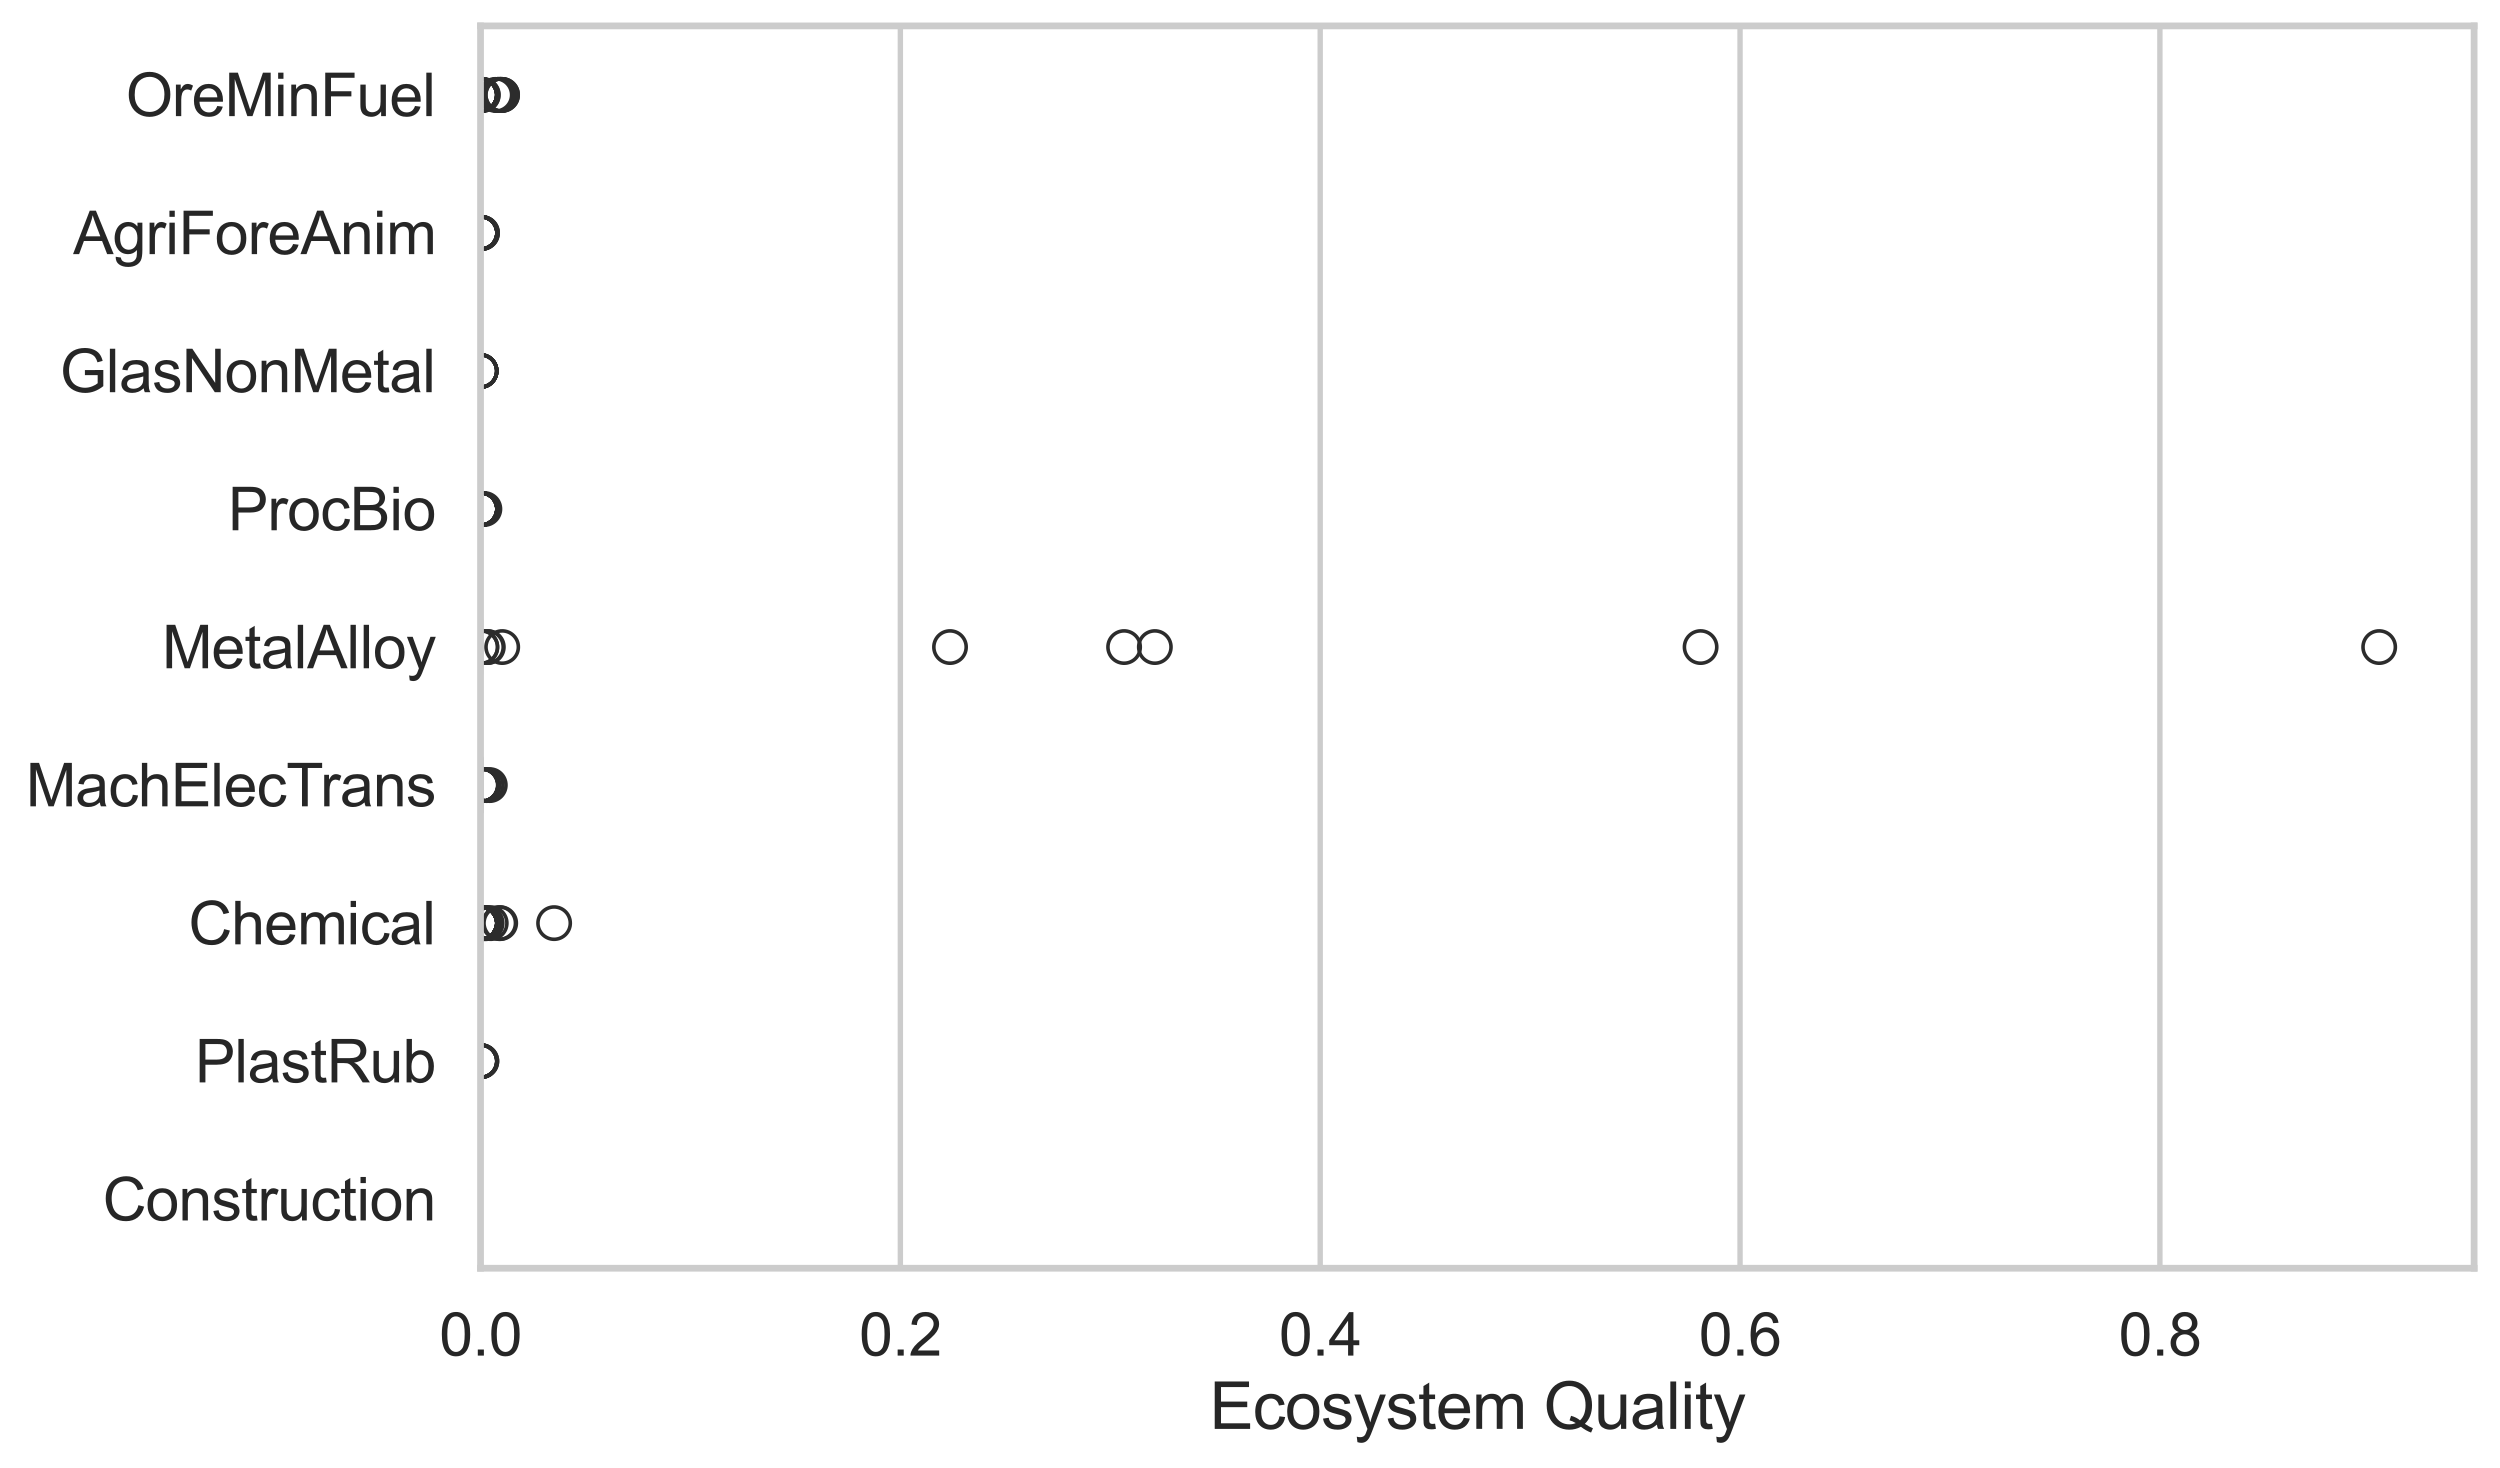 <?xml version="1.0" encoding="utf-8" standalone="no"?>
<!DOCTYPE svg PUBLIC "-//W3C//DTD SVG 1.1//EN"
  "http://www.w3.org/Graphics/SVG/1.1/DTD/svg11.dtd">
<svg xmlns:xlink="http://www.w3.org/1999/xlink" width="695.577pt" height="408.553pt" viewBox="0 0 695.577 408.553" xmlns="http://www.w3.org/2000/svg" version="1.1">
 <defs>
  <style type="text/css">*{stroke-linejoin: round; stroke-linecap: butt}</style>
 </defs>
 <g id="figure_1">
  <g id="patch_1">
   <path d="M 0 408.553 
L 695.577 408.553 
L 695.577 0 
L 0 0 
z
" style="fill: #ffffff"/>
  </g>
  <g id="axes_1">
   <g id="patch_2">
    <path d="M 133.697 352.86 
L 688.377 352.86 
L 688.377 7.2 
L 133.697 7.2 
z
" style="fill: #ffffff"/>
   </g>
   <g id="matplotlib.axis_1">
    <g id="xtick_1">
     <g id="line2d_1">
      <path d="M 133.697 352.86 
L 133.697 7.2 
" clip-path="url(#p509612a6c0)" style="fill: none; stroke: #cccccc; stroke-width: 1.5; stroke-linecap: round"/>
     </g>
     <g id="text_1">
      <!-- 0.0 -->
      <g style="fill: #262626" transform="translate(122.229 377.17) scale(0.165 -0.165)">
       <defs>
        <path id="ArialMT-30" d="M 266 2259 
Q 266 3072 433 3567 
Q 600 4063 929 4331 
Q 1259 4600 1759 4600 
Q 2128 4600 2406 4451 
Q 2684 4303 2865 4023 
Q 3047 3744 3150 3342 
Q 3253 2941 3253 2259 
Q 3253 1453 3087 958 
Q 2922 463 2592 192 
Q 2263 -78 1759 -78 
Q 1097 -78 719 397 
Q 266 969 266 2259 
z
M 844 2259 
Q 844 1131 1108 757 
Q 1372 384 1759 384 
Q 2147 384 2411 759 
Q 2675 1134 2675 2259 
Q 2675 3391 2411 3762 
Q 2147 4134 1753 4134 
Q 1366 4134 1134 3806 
Q 844 3388 844 2259 
z
" transform="scale(0.016)"/>
        <path id="ArialMT-2e" d="M 581 0 
L 581 641 
L 1222 641 
L 1222 0 
L 581 0 
z
" transform="scale(0.016)"/>
       </defs>
       <use xlink:href="#ArialMT-30"/>
       <use xlink:href="#ArialMT-2e" transform="translate(55.615 0)"/>
       <use xlink:href="#ArialMT-30" transform="translate(83.398 0)"/>
      </g>
     </g>
    </g>
    <g id="xtick_2">
     <g id="line2d_2">
      <path d="M 250.509 352.86 
L 250.509 7.2 
" clip-path="url(#p509612a6c0)" style="fill: none; stroke: #cccccc; stroke-width: 1.5; stroke-linecap: round"/>
     </g>
     <g id="text_2">
      <!-- 0.2 -->
      <g style="fill: #262626" transform="translate(239.042 377.17) scale(0.165 -0.165)">
       <defs>
        <path id="ArialMT-32" d="M 3222 541 
L 3222 0 
L 194 0 
Q 188 203 259 391 
Q 375 700 629 1000 
Q 884 1300 1366 1694 
Q 2113 2306 2375 2664 
Q 2638 3022 2638 3341 
Q 2638 3675 2398 3904 
Q 2159 4134 1775 4134 
Q 1369 4134 1125 3890 
Q 881 3647 878 3216 
L 300 3275 
Q 359 3922 746 4261 
Q 1134 4600 1788 4600 
Q 2447 4600 2831 4234 
Q 3216 3869 3216 3328 
Q 3216 3053 3103 2787 
Q 2991 2522 2730 2228 
Q 2469 1934 1863 1422 
Q 1356 997 1212 845 
Q 1069 694 975 541 
L 3222 541 
z
" transform="scale(0.016)"/>
       </defs>
       <use xlink:href="#ArialMT-30"/>
       <use xlink:href="#ArialMT-2e" transform="translate(55.615 0)"/>
       <use xlink:href="#ArialMT-32" transform="translate(83.398 0)"/>
      </g>
     </g>
    </g>
    <g id="xtick_3">
     <g id="line2d_3">
      <path d="M 367.322 352.86 
L 367.322 7.2 
" clip-path="url(#p509612a6c0)" style="fill: none; stroke: #cccccc; stroke-width: 1.5; stroke-linecap: round"/>
     </g>
     <g id="text_3">
      <!-- 0.4 -->
      <g style="fill: #262626" transform="translate(355.854 377.17) scale(0.165 -0.165)">
       <defs>
        <path id="ArialMT-34" d="M 2069 0 
L 2069 1097 
L 81 1097 
L 81 1613 
L 2172 4581 
L 2631 4581 
L 2631 1613 
L 3250 1613 
L 3250 1097 
L 2631 1097 
L 2631 0 
L 2069 0 
z
M 2069 1613 
L 2069 3678 
L 634 1613 
L 2069 1613 
z
" transform="scale(0.016)"/>
       </defs>
       <use xlink:href="#ArialMT-30"/>
       <use xlink:href="#ArialMT-2e" transform="translate(55.615 0)"/>
       <use xlink:href="#ArialMT-34" transform="translate(83.398 0)"/>
      </g>
     </g>
    </g>
    <g id="xtick_4">
     <g id="line2d_4">
      <path d="M 484.134 352.86 
L 484.134 7.2 
" clip-path="url(#p509612a6c0)" style="fill: none; stroke: #cccccc; stroke-width: 1.5; stroke-linecap: round"/>
     </g>
     <g id="text_4">
      <!-- 0.6 -->
      <g style="fill: #262626" transform="translate(472.667 377.17) scale(0.165 -0.165)">
       <defs>
        <path id="ArialMT-36" d="M 3184 3459 
L 2625 3416 
Q 2550 3747 2413 3897 
Q 2184 4138 1850 4138 
Q 1581 4138 1378 3988 
Q 1113 3794 959 3422 
Q 806 3050 800 2363 
Q 1003 2672 1297 2822 
Q 1591 2972 1913 2972 
Q 2475 2972 2870 2558 
Q 3266 2144 3266 1488 
Q 3266 1056 3080 686 
Q 2894 316 2569 119 
Q 2244 -78 1831 -78 
Q 1128 -78 684 439 
Q 241 956 241 2144 
Q 241 3472 731 4075 
Q 1159 4600 1884 4600 
Q 2425 4600 2770 4297 
Q 3116 3994 3184 3459 
z
M 888 1484 
Q 888 1194 1011 928 
Q 1134 663 1356 523 
Q 1578 384 1822 384 
Q 2178 384 2434 671 
Q 2691 959 2691 1453 
Q 2691 1928 2437 2201 
Q 2184 2475 1800 2475 
Q 1419 2475 1153 2201 
Q 888 1928 888 1484 
z
" transform="scale(0.016)"/>
       </defs>
       <use xlink:href="#ArialMT-30"/>
       <use xlink:href="#ArialMT-2e" transform="translate(55.615 0)"/>
       <use xlink:href="#ArialMT-36" transform="translate(83.398 0)"/>
      </g>
     </g>
    </g>
    <g id="xtick_5">
     <g id="line2d_5">
      <path d="M 600.947 352.86 
L 600.947 7.2 
" clip-path="url(#p509612a6c0)" style="fill: none; stroke: #cccccc; stroke-width: 1.5; stroke-linecap: round"/>
     </g>
     <g id="text_5">
      <!-- 0.8 -->
      <g style="fill: #262626" transform="translate(589.479 377.17) scale(0.165 -0.165)">
       <defs>
        <path id="ArialMT-38" d="M 1131 2484 
Q 781 2613 612 2850 
Q 444 3088 444 3419 
Q 444 3919 803 4259 
Q 1163 4600 1759 4600 
Q 2359 4600 2725 4251 
Q 3091 3903 3091 3403 
Q 3091 3084 2923 2848 
Q 2756 2613 2416 2484 
Q 2838 2347 3058 2040 
Q 3278 1734 3278 1309 
Q 3278 722 2862 322 
Q 2447 -78 1769 -78 
Q 1091 -78 675 323 
Q 259 725 259 1325 
Q 259 1772 486 2073 
Q 713 2375 1131 2484 
z
M 1019 3438 
Q 1019 3113 1228 2906 
Q 1438 2700 1772 2700 
Q 2097 2700 2305 2904 
Q 2513 3109 2513 3406 
Q 2513 3716 2298 3927 
Q 2084 4138 1766 4138 
Q 1444 4138 1231 3931 
Q 1019 3725 1019 3438 
z
M 838 1322 
Q 838 1081 952 856 
Q 1066 631 1291 507 
Q 1516 384 1775 384 
Q 2178 384 2440 643 
Q 2703 903 2703 1303 
Q 2703 1709 2433 1975 
Q 2163 2241 1756 2241 
Q 1359 2241 1098 1978 
Q 838 1716 838 1322 
z
" transform="scale(0.016)"/>
       </defs>
       <use xlink:href="#ArialMT-30"/>
       <use xlink:href="#ArialMT-2e" transform="translate(55.615 0)"/>
       <use xlink:href="#ArialMT-38" transform="translate(83.398 0)"/>
      </g>
     </g>
    </g>
    <g id="text_6">
     <!-- Ecosystem Quality -->
     <g style="fill: #262626" transform="translate(336.517 397.564) scale(0.18 -0.18)">
      <defs>
       <path id="ArialMT-45" d="M 506 0 
L 506 4581 
L 3819 4581 
L 3819 4041 
L 1113 4041 
L 1113 2638 
L 3647 2638 
L 3647 2100 
L 1113 2100 
L 1113 541 
L 3925 541 
L 3925 0 
L 506 0 
z
" transform="scale(0.016)"/>
       <path id="ArialMT-63" d="M 2588 1216 
L 3141 1144 
Q 3050 572 2676 248 
Q 2303 -75 1759 -75 
Q 1078 -75 664 370 
Q 250 816 250 1647 
Q 250 2184 428 2587 
Q 606 2991 970 3192 
Q 1334 3394 1763 3394 
Q 2303 3394 2647 3120 
Q 2991 2847 3088 2344 
L 2541 2259 
Q 2463 2594 2264 2762 
Q 2066 2931 1784 2931 
Q 1359 2931 1093 2626 
Q 828 2322 828 1663 
Q 828 994 1084 691 
Q 1341 388 1753 388 
Q 2084 388 2306 591 
Q 2528 794 2588 1216 
z
" transform="scale(0.016)"/>
       <path id="ArialMT-6f" d="M 213 1659 
Q 213 2581 725 3025 
Q 1153 3394 1769 3394 
Q 2453 3394 2887 2945 
Q 3322 2497 3322 1706 
Q 3322 1066 3130 698 
Q 2938 331 2570 128 
Q 2203 -75 1769 -75 
Q 1072 -75 642 372 
Q 213 819 213 1659 
z
M 791 1659 
Q 791 1022 1069 705 
Q 1347 388 1769 388 
Q 2188 388 2466 706 
Q 2744 1025 2744 1678 
Q 2744 2294 2464 2611 
Q 2184 2928 1769 2928 
Q 1347 2928 1069 2612 
Q 791 2297 791 1659 
z
" transform="scale(0.016)"/>
       <path id="ArialMT-73" d="M 197 991 
L 753 1078 
Q 800 744 1014 566 
Q 1228 388 1613 388 
Q 2000 388 2187 545 
Q 2375 703 2375 916 
Q 2375 1106 2209 1216 
Q 2094 1291 1634 1406 
Q 1016 1563 777 1677 
Q 538 1791 414 1992 
Q 291 2194 291 2438 
Q 291 2659 392 2848 
Q 494 3038 669 3163 
Q 800 3259 1026 3326 
Q 1253 3394 1513 3394 
Q 1903 3394 2198 3281 
Q 2494 3169 2634 2976 
Q 2775 2784 2828 2463 
L 2278 2388 
Q 2241 2644 2061 2787 
Q 1881 2931 1553 2931 
Q 1166 2931 1000 2803 
Q 834 2675 834 2503 
Q 834 2394 903 2306 
Q 972 2216 1119 2156 
Q 1203 2125 1616 2013 
Q 2213 1853 2448 1751 
Q 2684 1650 2818 1456 
Q 2953 1263 2953 975 
Q 2953 694 2789 445 
Q 2625 197 2315 61 
Q 2006 -75 1616 -75 
Q 969 -75 630 194 
Q 291 463 197 991 
z
" transform="scale(0.016)"/>
       <path id="ArialMT-79" d="M 397 -1278 
L 334 -750 
Q 519 -800 656 -800 
Q 844 -800 956 -737 
Q 1069 -675 1141 -563 
Q 1194 -478 1313 -144 
Q 1328 -97 1363 -6 
L 103 3319 
L 709 3319 
L 1400 1397 
Q 1534 1031 1641 628 
Q 1738 1016 1872 1384 
L 2581 3319 
L 3144 3319 
L 1881 -56 
Q 1678 -603 1566 -809 
Q 1416 -1088 1222 -1217 
Q 1028 -1347 759 -1347 
Q 597 -1347 397 -1278 
z
" transform="scale(0.016)"/>
       <path id="ArialMT-74" d="M 1650 503 
L 1731 6 
Q 1494 -44 1306 -44 
Q 1000 -44 831 53 
Q 663 150 594 308 
Q 525 466 525 972 
L 525 2881 
L 113 2881 
L 113 3319 
L 525 3319 
L 525 4141 
L 1084 4478 
L 1084 3319 
L 1650 3319 
L 1650 2881 
L 1084 2881 
L 1084 941 
Q 1084 700 1114 631 
Q 1144 563 1211 522 
Q 1278 481 1403 481 
Q 1497 481 1650 503 
z
" transform="scale(0.016)"/>
       <path id="ArialMT-65" d="M 2694 1069 
L 3275 997 
Q 3138 488 2766 206 
Q 2394 -75 1816 -75 
Q 1088 -75 661 373 
Q 234 822 234 1631 
Q 234 2469 665 2931 
Q 1097 3394 1784 3394 
Q 2450 3394 2872 2941 
Q 3294 2488 3294 1666 
Q 3294 1616 3291 1516 
L 816 1516 
Q 847 969 1125 678 
Q 1403 388 1819 388 
Q 2128 388 2347 550 
Q 2566 713 2694 1069 
z
M 847 1978 
L 2700 1978 
Q 2663 2397 2488 2606 
Q 2219 2931 1791 2931 
Q 1403 2931 1139 2672 
Q 875 2413 847 1978 
z
" transform="scale(0.016)"/>
       <path id="ArialMT-6d" d="M 422 0 
L 422 3319 
L 925 3319 
L 925 2853 
Q 1081 3097 1340 3245 
Q 1600 3394 1931 3394 
Q 2300 3394 2536 3241 
Q 2772 3088 2869 2813 
Q 3263 3394 3894 3394 
Q 4388 3394 4653 3120 
Q 4919 2847 4919 2278 
L 4919 0 
L 4359 0 
L 4359 2091 
Q 4359 2428 4304 2576 
Q 4250 2725 4106 2815 
Q 3963 2906 3769 2906 
Q 3419 2906 3187 2673 
Q 2956 2441 2956 1928 
L 2956 0 
L 2394 0 
L 2394 2156 
Q 2394 2531 2256 2718 
Q 2119 2906 1806 2906 
Q 1569 2906 1367 2781 
Q 1166 2656 1075 2415 
Q 984 2175 984 1722 
L 984 0 
L 422 0 
z
" transform="scale(0.016)"/>
       <path id="ArialMT-20" transform="scale(0.016)"/>
       <path id="ArialMT-51" d="M 3966 491 
Q 4388 200 4744 66 
L 4566 -356 
Q 4072 -178 3581 206 
Q 3072 -78 2456 -78 
Q 1834 -78 1328 222 
Q 822 522 548 1065 
Q 275 1609 275 2291 
Q 275 2969 550 3525 
Q 825 4081 1333 4372 
Q 1841 4663 2469 4663 
Q 3103 4663 3612 4361 
Q 4122 4059 4389 3517 
Q 4656 2975 4656 2294 
Q 4656 1728 4484 1276 
Q 4313 825 3966 491 
z
M 2631 1266 
Q 3156 1119 3497 828 
Q 4031 1316 4031 2294 
Q 4031 2850 3842 3265 
Q 3653 3681 3289 3911 
Q 2925 4141 2472 4141 
Q 1794 4141 1347 3677 
Q 900 3213 900 2291 
Q 900 1397 1342 919 
Q 1784 441 2472 441 
Q 2797 441 3084 563 
Q 2800 747 2484 825 
L 2631 1266 
z
" transform="scale(0.016)"/>
       <path id="ArialMT-75" d="M 2597 0 
L 2597 488 
Q 2209 -75 1544 -75 
Q 1250 -75 995 37 
Q 741 150 617 320 
Q 494 491 444 738 
Q 409 903 409 1263 
L 409 3319 
L 972 3319 
L 972 1478 
Q 972 1038 1006 884 
Q 1059 663 1231 536 
Q 1403 409 1656 409 
Q 1909 409 2131 539 
Q 2353 669 2445 892 
Q 2538 1116 2538 1541 
L 2538 3319 
L 3100 3319 
L 3100 0 
L 2597 0 
z
" transform="scale(0.016)"/>
       <path id="ArialMT-61" d="M 2588 409 
Q 2275 144 1986 34 
Q 1697 -75 1366 -75 
Q 819 -75 525 192 
Q 231 459 231 875 
Q 231 1119 342 1320 
Q 453 1522 633 1644 
Q 813 1766 1038 1828 
Q 1203 1872 1538 1913 
Q 2219 1994 2541 2106 
Q 2544 2222 2544 2253 
Q 2544 2597 2384 2738 
Q 2169 2928 1744 2928 
Q 1347 2928 1158 2789 
Q 969 2650 878 2297 
L 328 2372 
Q 403 2725 575 2942 
Q 747 3159 1072 3276 
Q 1397 3394 1825 3394 
Q 2250 3394 2515 3294 
Q 2781 3194 2906 3042 
Q 3031 2891 3081 2659 
Q 3109 2516 3109 2141 
L 3109 1391 
Q 3109 606 3145 398 
Q 3181 191 3288 0 
L 2700 0 
Q 2613 175 2588 409 
z
M 2541 1666 
Q 2234 1541 1622 1453 
Q 1275 1403 1131 1340 
Q 988 1278 909 1158 
Q 831 1038 831 891 
Q 831 666 1001 516 
Q 1172 366 1500 366 
Q 1825 366 2078 508 
Q 2331 650 2450 897 
Q 2541 1088 2541 1459 
L 2541 1666 
z
" transform="scale(0.016)"/>
       <path id="ArialMT-6c" d="M 409 0 
L 409 4581 
L 972 4581 
L 972 0 
L 409 0 
z
" transform="scale(0.016)"/>
       <path id="ArialMT-69" d="M 425 3934 
L 425 4581 
L 988 4581 
L 988 3934 
L 425 3934 
z
M 425 0 
L 425 3319 
L 988 3319 
L 988 0 
L 425 0 
z
" transform="scale(0.016)"/>
      </defs>
      <use xlink:href="#ArialMT-45"/>
      <use xlink:href="#ArialMT-63" transform="translate(66.699 0)"/>
      <use xlink:href="#ArialMT-6f" transform="translate(116.699 0)"/>
      <use xlink:href="#ArialMT-73" transform="translate(172.314 0)"/>
      <use xlink:href="#ArialMT-79" transform="translate(222.314 0)"/>
      <use xlink:href="#ArialMT-73" transform="translate(272.314 0)"/>
      <use xlink:href="#ArialMT-74" transform="translate(322.314 0)"/>
      <use xlink:href="#ArialMT-65" transform="translate(350.098 0)"/>
      <use xlink:href="#ArialMT-6d" transform="translate(405.713 0)"/>
      <use xlink:href="#ArialMT-20" transform="translate(489.014 0)"/>
      <use xlink:href="#ArialMT-51" transform="translate(516.797 0)"/>
      <use xlink:href="#ArialMT-75" transform="translate(594.58 0)"/>
      <use xlink:href="#ArialMT-61" transform="translate(650.195 0)"/>
      <use xlink:href="#ArialMT-6c" transform="translate(705.811 0)"/>
      <use xlink:href="#ArialMT-69" transform="translate(728.027 0)"/>
      <use xlink:href="#ArialMT-74" transform="translate(750.244 0)"/>
      <use xlink:href="#ArialMT-79" transform="translate(778.027 0)"/>
     </g>
    </g>
   </g>
   <g id="matplotlib.axis_2">
    <g id="ytick_1">
     <g id="text_7">
      <!-- OreMinFuel -->
      <g style="fill: #262626" transform="translate(35.013 32.309) scale(0.165 -0.165)">
       <defs>
        <path id="ArialMT-4f" d="M 309 2231 
Q 309 3372 921 4017 
Q 1534 4663 2503 4663 
Q 3138 4663 3647 4359 
Q 4156 4056 4423 3514 
Q 4691 2972 4691 2284 
Q 4691 1588 4409 1038 
Q 4128 488 3612 205 
Q 3097 -78 2500 -78 
Q 1853 -78 1343 234 
Q 834 547 571 1087 
Q 309 1628 309 2231 
z
M 934 2222 
Q 934 1394 1379 917 
Q 1825 441 2497 441 
Q 3181 441 3623 922 
Q 4066 1403 4066 2288 
Q 4066 2847 3877 3264 
Q 3688 3681 3323 3911 
Q 2959 4141 2506 4141 
Q 1863 4141 1398 3698 
Q 934 3256 934 2222 
z
" transform="scale(0.016)"/>
        <path id="ArialMT-72" d="M 416 0 
L 416 3319 
L 922 3319 
L 922 2816 
Q 1116 3169 1280 3281 
Q 1444 3394 1641 3394 
Q 1925 3394 2219 3213 
L 2025 2691 
Q 1819 2813 1613 2813 
Q 1428 2813 1281 2702 
Q 1134 2591 1072 2394 
Q 978 2094 978 1738 
L 978 0 
L 416 0 
z
" transform="scale(0.016)"/>
        <path id="ArialMT-4d" d="M 475 0 
L 475 4581 
L 1388 4581 
L 2472 1338 
Q 2622 884 2691 659 
Q 2769 909 2934 1394 
L 4031 4581 
L 4847 4581 
L 4847 0 
L 4263 0 
L 4263 3834 
L 2931 0 
L 2384 0 
L 1059 3900 
L 1059 0 
L 475 0 
z
" transform="scale(0.016)"/>
        <path id="ArialMT-6e" d="M 422 0 
L 422 3319 
L 928 3319 
L 928 2847 
Q 1294 3394 1984 3394 
Q 2284 3394 2536 3286 
Q 2788 3178 2913 3003 
Q 3038 2828 3088 2588 
Q 3119 2431 3119 2041 
L 3119 0 
L 2556 0 
L 2556 2019 
Q 2556 2363 2490 2533 
Q 2425 2703 2258 2804 
Q 2091 2906 1866 2906 
Q 1506 2906 1245 2678 
Q 984 2450 984 1813 
L 984 0 
L 422 0 
z
" transform="scale(0.016)"/>
        <path id="ArialMT-46" d="M 525 0 
L 525 4581 
L 3616 4581 
L 3616 4041 
L 1131 4041 
L 1131 2622 
L 3281 2622 
L 3281 2081 
L 1131 2081 
L 1131 0 
L 525 0 
z
" transform="scale(0.016)"/>
       </defs>
       <use xlink:href="#ArialMT-4f"/>
       <use xlink:href="#ArialMT-72" transform="translate(77.783 0)"/>
       <use xlink:href="#ArialMT-65" transform="translate(111.084 0)"/>
       <use xlink:href="#ArialMT-4d" transform="translate(166.699 0)"/>
       <use xlink:href="#ArialMT-69" transform="translate(250 0)"/>
       <use xlink:href="#ArialMT-6e" transform="translate(272.217 0)"/>
       <use xlink:href="#ArialMT-46" transform="translate(327.832 0)"/>
       <use xlink:href="#ArialMT-75" transform="translate(388.916 0)"/>
       <use xlink:href="#ArialMT-65" transform="translate(444.531 0)"/>
       <use xlink:href="#ArialMT-6c" transform="translate(500.146 0)"/>
      </g>
     </g>
    </g>
    <g id="ytick_2">
     <g id="text_8">
      <!-- AgriForeAnim -->
      <g style="fill: #262626" transform="translate(20.341 70.715) scale(0.165 -0.165)">
       <defs>
        <path id="ArialMT-41" d="M -9 0 
L 1750 4581 
L 2403 4581 
L 4278 0 
L 3588 0 
L 3053 1388 
L 1138 1388 
L 634 0 
L -9 0 
z
M 1313 1881 
L 2866 1881 
L 2388 3150 
Q 2169 3728 2063 4100 
Q 1975 3659 1816 3225 
L 1313 1881 
z
" transform="scale(0.016)"/>
        <path id="ArialMT-67" d="M 319 -275 
L 866 -356 
Q 900 -609 1056 -725 
Q 1266 -881 1628 -881 
Q 2019 -881 2231 -725 
Q 2444 -569 2519 -288 
Q 2563 -116 2559 434 
Q 2191 0 1641 0 
Q 956 0 581 494 
Q 206 988 206 1678 
Q 206 2153 378 2554 
Q 550 2956 876 3175 
Q 1203 3394 1644 3394 
Q 2231 3394 2613 2919 
L 2613 3319 
L 3131 3319 
L 3131 450 
Q 3131 -325 2973 -648 
Q 2816 -972 2473 -1159 
Q 2131 -1347 1631 -1347 
Q 1038 -1347 672 -1080 
Q 306 -813 319 -275 
z
M 784 1719 
Q 784 1066 1043 766 
Q 1303 466 1694 466 
Q 2081 466 2343 764 
Q 2606 1063 2606 1700 
Q 2606 2309 2336 2618 
Q 2066 2928 1684 2928 
Q 1309 2928 1046 2623 
Q 784 2319 784 1719 
z
" transform="scale(0.016)"/>
       </defs>
       <use xlink:href="#ArialMT-41"/>
       <use xlink:href="#ArialMT-67" transform="translate(66.699 0)"/>
       <use xlink:href="#ArialMT-72" transform="translate(122.314 0)"/>
       <use xlink:href="#ArialMT-69" transform="translate(155.615 0)"/>
       <use xlink:href="#ArialMT-46" transform="translate(177.832 0)"/>
       <use xlink:href="#ArialMT-6f" transform="translate(238.916 0)"/>
       <use xlink:href="#ArialMT-72" transform="translate(294.531 0)"/>
       <use xlink:href="#ArialMT-65" transform="translate(327.832 0)"/>
       <use xlink:href="#ArialMT-41" transform="translate(383.447 0)"/>
       <use xlink:href="#ArialMT-6e" transform="translate(450.146 0)"/>
       <use xlink:href="#ArialMT-69" transform="translate(505.762 0)"/>
       <use xlink:href="#ArialMT-6d" transform="translate(527.979 0)"/>
      </g>
     </g>
    </g>
    <g id="ytick_3">
     <g id="text_9">
      <!-- GlasNonMetal -->
      <g style="fill: #262626" transform="translate(16.659 109.122) scale(0.165 -0.165)">
       <defs>
        <path id="ArialMT-47" d="M 2638 1797 
L 2638 2334 
L 4578 2338 
L 4578 638 
Q 4131 281 3656 101 
Q 3181 -78 2681 -78 
Q 2006 -78 1454 211 
Q 903 500 622 1047 
Q 341 1594 341 2269 
Q 341 2938 620 3517 
Q 900 4097 1425 4378 
Q 1950 4659 2634 4659 
Q 3131 4659 3532 4498 
Q 3934 4338 4162 4050 
Q 4391 3763 4509 3300 
L 3963 3150 
Q 3859 3500 3706 3700 
Q 3553 3900 3268 4020 
Q 2984 4141 2638 4141 
Q 2222 4141 1919 4014 
Q 1616 3888 1430 3681 
Q 1244 3475 1141 3228 
Q 966 2803 966 2306 
Q 966 1694 1177 1281 
Q 1388 869 1791 669 
Q 2194 469 2647 469 
Q 3041 469 3416 620 
Q 3791 772 3984 944 
L 3984 1797 
L 2638 1797 
z
" transform="scale(0.016)"/>
        <path id="ArialMT-4e" d="M 488 0 
L 488 4581 
L 1109 4581 
L 3516 984 
L 3516 4581 
L 4097 4581 
L 4097 0 
L 3475 0 
L 1069 3600 
L 1069 0 
L 488 0 
z
" transform="scale(0.016)"/>
       </defs>
       <use xlink:href="#ArialMT-47"/>
       <use xlink:href="#ArialMT-6c" transform="translate(77.783 0)"/>
       <use xlink:href="#ArialMT-61" transform="translate(100 0)"/>
       <use xlink:href="#ArialMT-73" transform="translate(155.615 0)"/>
       <use xlink:href="#ArialMT-4e" transform="translate(205.615 0)"/>
       <use xlink:href="#ArialMT-6f" transform="translate(277.832 0)"/>
       <use xlink:href="#ArialMT-6e" transform="translate(333.447 0)"/>
       <use xlink:href="#ArialMT-4d" transform="translate(389.062 0)"/>
       <use xlink:href="#ArialMT-65" transform="translate(472.363 0)"/>
       <use xlink:href="#ArialMT-74" transform="translate(527.979 0)"/>
       <use xlink:href="#ArialMT-61" transform="translate(555.762 0)"/>
       <use xlink:href="#ArialMT-6c" transform="translate(611.377 0)"/>
      </g>
     </g>
    </g>
    <g id="ytick_4">
     <g id="text_10">
      <!-- ProcBio -->
      <g style="fill: #262626" transform="translate(63.424 147.529) scale(0.165 -0.165)">
       <defs>
        <path id="ArialMT-50" d="M 494 0 
L 494 4581 
L 2222 4581 
Q 2678 4581 2919 4538 
Q 3256 4481 3484 4323 
Q 3713 4166 3852 3881 
Q 3991 3597 3991 3256 
Q 3991 2672 3619 2267 
Q 3247 1863 2275 1863 
L 1100 1863 
L 1100 0 
L 494 0 
z
M 1100 2403 
L 2284 2403 
Q 2872 2403 3119 2622 
Q 3366 2841 3366 3238 
Q 3366 3525 3220 3729 
Q 3075 3934 2838 4000 
Q 2684 4041 2272 4041 
L 1100 4041 
L 1100 2403 
z
" transform="scale(0.016)"/>
        <path id="ArialMT-42" d="M 469 0 
L 469 4581 
L 2188 4581 
Q 2713 4581 3030 4442 
Q 3347 4303 3526 4014 
Q 3706 3725 3706 3409 
Q 3706 3116 3547 2856 
Q 3388 2597 3066 2438 
Q 3481 2316 3704 2022 
Q 3928 1728 3928 1328 
Q 3928 1006 3792 729 
Q 3656 453 3456 303 
Q 3256 153 2954 76 
Q 2653 0 2216 0 
L 469 0 
z
M 1075 2656 
L 2066 2656 
Q 2469 2656 2644 2709 
Q 2875 2778 2992 2937 
Q 3109 3097 3109 3338 
Q 3109 3566 3000 3739 
Q 2891 3913 2687 3977 
Q 2484 4041 1991 4041 
L 1075 4041 
L 1075 2656 
z
M 1075 541 
L 2216 541 
Q 2509 541 2628 563 
Q 2838 600 2978 687 
Q 3119 775 3209 942 
Q 3300 1109 3300 1328 
Q 3300 1584 3169 1773 
Q 3038 1963 2805 2039 
Q 2572 2116 2134 2116 
L 1075 2116 
L 1075 541 
z
" transform="scale(0.016)"/>
       </defs>
       <use xlink:href="#ArialMT-50"/>
       <use xlink:href="#ArialMT-72" transform="translate(66.699 0)"/>
       <use xlink:href="#ArialMT-6f" transform="translate(100 0)"/>
       <use xlink:href="#ArialMT-63" transform="translate(155.615 0)"/>
       <use xlink:href="#ArialMT-42" transform="translate(205.615 0)"/>
       <use xlink:href="#ArialMT-69" transform="translate(272.314 0)"/>
       <use xlink:href="#ArialMT-6f" transform="translate(294.531 0)"/>
      </g>
     </g>
    </g>
    <g id="ytick_5">
     <g id="text_11">
      <!-- MetalAlloy -->
      <g style="fill: #262626" transform="translate(45.088 185.935) scale(0.165 -0.165)">
       <use xlink:href="#ArialMT-4d"/>
       <use xlink:href="#ArialMT-65" transform="translate(83.301 0)"/>
       <use xlink:href="#ArialMT-74" transform="translate(138.916 0)"/>
       <use xlink:href="#ArialMT-61" transform="translate(166.699 0)"/>
       <use xlink:href="#ArialMT-6c" transform="translate(222.314 0)"/>
       <use xlink:href="#ArialMT-41" transform="translate(244.531 0)"/>
       <use xlink:href="#ArialMT-6c" transform="translate(311.23 0)"/>
       <use xlink:href="#ArialMT-6c" transform="translate(333.447 0)"/>
       <use xlink:href="#ArialMT-6f" transform="translate(355.664 0)"/>
       <use xlink:href="#ArialMT-79" transform="translate(411.279 0)"/>
      </g>
     </g>
    </g>
    <g id="ytick_6">
     <g id="text_12">
      <!-- MachElecTrans -->
      <g style="fill: #262626" transform="translate(7.2 224.342) scale(0.165 -0.165)">
       <defs>
        <path id="ArialMT-68" d="M 422 0 
L 422 4581 
L 984 4581 
L 984 2938 
Q 1378 3394 1978 3394 
Q 2347 3394 2619 3248 
Q 2891 3103 3008 2847 
Q 3125 2591 3125 2103 
L 3125 0 
L 2563 0 
L 2563 2103 
Q 2563 2525 2380 2717 
Q 2197 2909 1863 2909 
Q 1613 2909 1392 2779 
Q 1172 2650 1078 2428 
Q 984 2206 984 1816 
L 984 0 
L 422 0 
z
" transform="scale(0.016)"/>
        <path id="ArialMT-54" d="M 1659 0 
L 1659 4041 
L 150 4041 
L 150 4581 
L 3781 4581 
L 3781 4041 
L 2266 4041 
L 2266 0 
L 1659 0 
z
" transform="scale(0.016)"/>
       </defs>
       <use xlink:href="#ArialMT-4d"/>
       <use xlink:href="#ArialMT-61" transform="translate(83.301 0)"/>
       <use xlink:href="#ArialMT-63" transform="translate(138.916 0)"/>
       <use xlink:href="#ArialMT-68" transform="translate(188.916 0)"/>
       <use xlink:href="#ArialMT-45" transform="translate(244.531 0)"/>
       <use xlink:href="#ArialMT-6c" transform="translate(311.23 0)"/>
       <use xlink:href="#ArialMT-65" transform="translate(333.447 0)"/>
       <use xlink:href="#ArialMT-63" transform="translate(389.062 0)"/>
       <use xlink:href="#ArialMT-54" transform="translate(439.062 0)"/>
       <use xlink:href="#ArialMT-72" transform="translate(496.396 0)"/>
       <use xlink:href="#ArialMT-61" transform="translate(529.697 0)"/>
       <use xlink:href="#ArialMT-6e" transform="translate(585.312 0)"/>
       <use xlink:href="#ArialMT-73" transform="translate(640.928 0)"/>
      </g>
     </g>
    </g>
    <g id="ytick_7">
     <g id="text_13">
      <!-- Chemical -->
      <g style="fill: #262626" transform="translate(52.428 262.749) scale(0.165 -0.165)">
       <defs>
        <path id="ArialMT-43" d="M 3763 1606 
L 4369 1453 
Q 4178 706 3683 314 
Q 3188 -78 2472 -78 
Q 1731 -78 1267 223 
Q 803 525 561 1097 
Q 319 1669 319 2325 
Q 319 3041 592 3573 
Q 866 4106 1370 4382 
Q 1875 4659 2481 4659 
Q 3169 4659 3637 4309 
Q 4106 3959 4291 3325 
L 3694 3184 
Q 3534 3684 3231 3912 
Q 2928 4141 2469 4141 
Q 1941 4141 1586 3887 
Q 1231 3634 1087 3207 
Q 944 2781 944 2328 
Q 944 1744 1114 1308 
Q 1284 872 1643 656 
Q 2003 441 2422 441 
Q 2931 441 3284 734 
Q 3638 1028 3763 1606 
z
" transform="scale(0.016)"/>
       </defs>
       <use xlink:href="#ArialMT-43"/>
       <use xlink:href="#ArialMT-68" transform="translate(72.217 0)"/>
       <use xlink:href="#ArialMT-65" transform="translate(127.832 0)"/>
       <use xlink:href="#ArialMT-6d" transform="translate(183.447 0)"/>
       <use xlink:href="#ArialMT-69" transform="translate(266.748 0)"/>
       <use xlink:href="#ArialMT-63" transform="translate(288.965 0)"/>
       <use xlink:href="#ArialMT-61" transform="translate(338.965 0)"/>
       <use xlink:href="#ArialMT-6c" transform="translate(394.58 0)"/>
      </g>
     </g>
    </g>
    <g id="ytick_8">
     <g id="text_14">
      <!-- PlastRub -->
      <g style="fill: #262626" transform="translate(54.248 301.155) scale(0.165 -0.165)">
       <defs>
        <path id="ArialMT-52" d="M 503 0 
L 503 4581 
L 2534 4581 
Q 3147 4581 3465 4457 
Q 3784 4334 3975 4021 
Q 4166 3709 4166 3331 
Q 4166 2844 3850 2509 
Q 3534 2175 2875 2084 
Q 3116 1969 3241 1856 
Q 3506 1613 3744 1247 
L 4541 0 
L 3778 0 
L 3172 953 
Q 2906 1366 2734 1584 
Q 2563 1803 2427 1890 
Q 2291 1978 2150 2013 
Q 2047 2034 1813 2034 
L 1109 2034 
L 1109 0 
L 503 0 
z
M 1109 2559 
L 2413 2559 
Q 2828 2559 3062 2645 
Q 3297 2731 3419 2920 
Q 3541 3109 3541 3331 
Q 3541 3656 3305 3865 
Q 3069 4075 2559 4075 
L 1109 4075 
L 1109 2559 
z
" transform="scale(0.016)"/>
        <path id="ArialMT-62" d="M 941 0 
L 419 0 
L 419 4581 
L 981 4581 
L 981 2947 
Q 1338 3394 1891 3394 
Q 2197 3394 2470 3270 
Q 2744 3147 2920 2923 
Q 3097 2700 3197 2384 
Q 3297 2069 3297 1709 
Q 3297 856 2875 390 
Q 2453 -75 1863 -75 
Q 1275 -75 941 416 
L 941 0 
z
M 934 1684 
Q 934 1088 1097 822 
Q 1363 388 1816 388 
Q 2184 388 2453 708 
Q 2722 1028 2722 1663 
Q 2722 2313 2464 2622 
Q 2206 2931 1841 2931 
Q 1472 2931 1203 2611 
Q 934 2291 934 1684 
z
" transform="scale(0.016)"/>
       </defs>
       <use xlink:href="#ArialMT-50"/>
       <use xlink:href="#ArialMT-6c" transform="translate(66.699 0)"/>
       <use xlink:href="#ArialMT-61" transform="translate(88.916 0)"/>
       <use xlink:href="#ArialMT-73" transform="translate(144.531 0)"/>
       <use xlink:href="#ArialMT-74" transform="translate(194.531 0)"/>
       <use xlink:href="#ArialMT-52" transform="translate(222.314 0)"/>
       <use xlink:href="#ArialMT-75" transform="translate(294.531 0)"/>
       <use xlink:href="#ArialMT-62" transform="translate(350.146 0)"/>
      </g>
     </g>
    </g>
    <g id="ytick_9">
     <g id="text_15">
      <!-- Construction -->
      <g style="fill: #262626" transform="translate(28.575 339.562) scale(0.165 -0.165)">
       <use xlink:href="#ArialMT-43"/>
       <use xlink:href="#ArialMT-6f" transform="translate(72.217 0)"/>
       <use xlink:href="#ArialMT-6e" transform="translate(127.832 0)"/>
       <use xlink:href="#ArialMT-73" transform="translate(183.447 0)"/>
       <use xlink:href="#ArialMT-74" transform="translate(233.447 0)"/>
       <use xlink:href="#ArialMT-72" transform="translate(261.23 0)"/>
       <use xlink:href="#ArialMT-75" transform="translate(294.531 0)"/>
       <use xlink:href="#ArialMT-63" transform="translate(350.146 0)"/>
       <use xlink:href="#ArialMT-74" transform="translate(400.146 0)"/>
       <use xlink:href="#ArialMT-69" transform="translate(427.93 0)"/>
       <use xlink:href="#ArialMT-6f" transform="translate(450.146 0)"/>
       <use xlink:href="#ArialMT-6e" transform="translate(505.762 0)"/>
      </g>
     </g>
    </g>
   </g>
   <g id="patch_3">
    <path d="M 133.697 11.041 
L 133.697 41.766 
L 133.701 41.766 
L 133.701 11.041 
L 133.697 11.041 
z
" clip-path="url(#p509612a6c0)" style="fill: #c9941d; stroke: #2c2c2c; stroke-linejoin: miter"/>
   </g>
   <g id="line2d_6">
    <path d="M 133.697 26.403 
L 133.697 26.403 
" clip-path="url(#p509612a6c0)" style="fill: none; stroke: #2c2c2c"/>
   </g>
   <g id="line2d_7">
    <path d="M 133.701 26.403 
L 133.703 26.403 
" clip-path="url(#p509612a6c0)" style="fill: none; stroke: #2c2c2c"/>
   </g>
   <g id="line2d_8">
    <path d="M 133.697 18.722 
L 133.697 34.085 
" clip-path="url(#p509612a6c0)" style="fill: none; stroke: #2c2c2c; stroke-linecap: round"/>
   </g>
   <g id="line2d_9">
    <path d="M 133.703 18.722 
L 133.703 34.085 
" clip-path="url(#p509612a6c0)" style="fill: none; stroke: #2c2c2c; stroke-linecap: round"/>
   </g>
   <g id="line2d_10">
    <defs>
     <path id="m1f61f850ae" d="M 0 4.5 
C 1.193 4.5 2.338 4.026 3.182 3.182 
C 4.026 2.338 4.5 1.193 4.5 0 
C 4.5 -1.193 4.026 -2.338 3.182 -3.182 
C 2.338 -4.026 1.193 -4.5 0 -4.5 
C -1.193 -4.5 -2.338 -4.026 -3.182 -3.182 
C -4.026 -2.338 -4.5 -1.193 -4.5 0 
C -4.5 1.193 -4.026 2.338 -3.182 3.182 
C -2.338 4.026 -1.193 4.5 0 4.5 
z
" style="stroke: #2c2c2c"/>
    </defs>
    <g clip-path="url(#p509612a6c0)">
     <use xlink:href="#m1f61f850ae" x="133.713" y="26.403" style="fill-opacity: 0; stroke: #2c2c2c"/>
     <use xlink:href="#m1f61f850ae" x="139.242" y="26.403" style="fill-opacity: 0; stroke: #2c2c2c"/>
     <use xlink:href="#m1f61f850ae" x="133.713" y="26.403" style="fill-opacity: 0; stroke: #2c2c2c"/>
     <use xlink:href="#m1f61f850ae" x="138.525" y="26.403" style="fill-opacity: 0; stroke: #2c2c2c"/>
     <use xlink:href="#m1f61f850ae" x="133.746" y="26.403" style="fill-opacity: 0; stroke: #2c2c2c"/>
     <use xlink:href="#m1f61f850ae" x="133.824" y="26.403" style="fill-opacity: 0; stroke: #2c2c2c"/>
     <use xlink:href="#m1f61f850ae" x="133.713" y="26.403" style="fill-opacity: 0; stroke: #2c2c2c"/>
     <use xlink:href="#m1f61f850ae" x="133.708" y="26.403" style="fill-opacity: 0; stroke: #2c2c2c"/>
     <use xlink:href="#m1f61f850ae" x="133.716" y="26.403" style="fill-opacity: 0; stroke: #2c2c2c"/>
     <use xlink:href="#m1f61f850ae" x="139.684" y="26.403" style="fill-opacity: 0; stroke: #2c2c2c"/>
     <use xlink:href="#m1f61f850ae" x="133.713" y="26.403" style="fill-opacity: 0; stroke: #2c2c2c"/>
     <use xlink:href="#m1f61f850ae" x="133.75" y="26.403" style="fill-opacity: 0; stroke: #2c2c2c"/>
     <use xlink:href="#m1f61f850ae" x="133.71" y="26.403" style="fill-opacity: 0; stroke: #2c2c2c"/>
     <use xlink:href="#m1f61f850ae" x="139.368" y="26.403" style="fill-opacity: 0; stroke: #2c2c2c"/>
     <use xlink:href="#m1f61f850ae" x="139.073" y="26.403" style="fill-opacity: 0; stroke: #2c2c2c"/>
     <use xlink:href="#m1f61f850ae" x="134.34" y="26.403" style="fill-opacity: 0; stroke: #2c2c2c"/>
     <use xlink:href="#m1f61f850ae" x="138.528" y="26.403" style="fill-opacity: 0; stroke: #2c2c2c"/>
     <use xlink:href="#m1f61f850ae" x="133.713" y="26.403" style="fill-opacity: 0; stroke: #2c2c2c"/>
     <use xlink:href="#m1f61f850ae" x="139.209" y="26.403" style="fill-opacity: 0; stroke: #2c2c2c"/>
     <use xlink:href="#m1f61f850ae" x="139.684" y="26.403" style="fill-opacity: 0; stroke: #2c2c2c"/>
     <use xlink:href="#m1f61f850ae" x="134.249" y="26.403" style="fill-opacity: 0; stroke: #2c2c2c"/>
     <use xlink:href="#m1f61f850ae" x="133.715" y="26.403" style="fill-opacity: 0; stroke: #2c2c2c"/>
     <use xlink:href="#m1f61f850ae" x="133.712" y="26.403" style="fill-opacity: 0; stroke: #2c2c2c"/>
     <use xlink:href="#m1f61f850ae" x="138.54" y="26.403" style="fill-opacity: 0; stroke: #2c2c2c"/>
     <use xlink:href="#m1f61f850ae" x="139.209" y="26.403" style="fill-opacity: 0; stroke: #2c2c2c"/>
     <use xlink:href="#m1f61f850ae" x="138.869" y="26.403" style="fill-opacity: 0; stroke: #2c2c2c"/>
     <use xlink:href="#m1f61f850ae" x="137.848" y="26.403" style="fill-opacity: 0; stroke: #2c2c2c"/>
     <use xlink:href="#m1f61f850ae" x="133.711" y="26.403" style="fill-opacity: 0; stroke: #2c2c2c"/>
    </g>
   </g>
   <g id="patch_4">
    <path d="M 133.699 49.447 
L 133.699 80.173 
L 133.718 80.173 
L 133.718 49.447 
L 133.699 49.447 
z
" clip-path="url(#p509612a6c0)" style="fill: #68afd7; stroke: #2c2c2c; stroke-linejoin: miter"/>
   </g>
   <g id="line2d_11">
    <path d="M 133.699 64.81 
L 133.697 64.81 
" clip-path="url(#p509612a6c0)" style="fill: none; stroke: #2c2c2c"/>
   </g>
   <g id="line2d_12">
    <path d="M 133.718 64.81 
L 133.743 64.81 
" clip-path="url(#p509612a6c0)" style="fill: none; stroke: #2c2c2c"/>
   </g>
   <g id="line2d_13">
    <path d="M 133.697 57.129 
L 133.697 72.491 
" clip-path="url(#p509612a6c0)" style="fill: none; stroke: #2c2c2c; stroke-linecap: round"/>
   </g>
   <g id="line2d_14">
    <path d="M 133.743 57.129 
L 133.743 72.491 
" clip-path="url(#p509612a6c0)" style="fill: none; stroke: #2c2c2c; stroke-linecap: round"/>
   </g>
   <g id="line2d_15">
    <g clip-path="url(#p509612a6c0)">
     <use xlink:href="#m1f61f850ae" x="133.766" y="64.81" style="fill-opacity: 0; stroke: #2c2c2c"/>
     <use xlink:href="#m1f61f850ae" x="133.8" y="64.81" style="fill-opacity: 0; stroke: #2c2c2c"/>
     <use xlink:href="#m1f61f850ae" x="133.748" y="64.81" style="fill-opacity: 0; stroke: #2c2c2c"/>
     <use xlink:href="#m1f61f850ae" x="133.769" y="64.81" style="fill-opacity: 0; stroke: #2c2c2c"/>
     <use xlink:href="#m1f61f850ae" x="133.79" y="64.81" style="fill-opacity: 0; stroke: #2c2c2c"/>
     <use xlink:href="#m1f61f850ae" x="133.81" y="64.81" style="fill-opacity: 0; stroke: #2c2c2c"/>
     <use xlink:href="#m1f61f850ae" x="134.105" y="64.81" style="fill-opacity: 0; stroke: #2c2c2c"/>
     <use xlink:href="#m1f61f850ae" x="133.765" y="64.81" style="fill-opacity: 0; stroke: #2c2c2c"/>
     <use xlink:href="#m1f61f850ae" x="134.101" y="64.81" style="fill-opacity: 0; stroke: #2c2c2c"/>
     <use xlink:href="#m1f61f850ae" x="133.879" y="64.81" style="fill-opacity: 0; stroke: #2c2c2c"/>
     <use xlink:href="#m1f61f850ae" x="133.951" y="64.81" style="fill-opacity: 0; stroke: #2c2c2c"/>
     <use xlink:href="#m1f61f850ae" x="133.751" y="64.81" style="fill-opacity: 0; stroke: #2c2c2c"/>
     <use xlink:href="#m1f61f850ae" x="133.781" y="64.81" style="fill-opacity: 0; stroke: #2c2c2c"/>
     <use xlink:href="#m1f61f850ae" x="133.762" y="64.81" style="fill-opacity: 0; stroke: #2c2c2c"/>
     <use xlink:href="#m1f61f850ae" x="133.769" y="64.81" style="fill-opacity: 0; stroke: #2c2c2c"/>
     <use xlink:href="#m1f61f850ae" x="133.747" y="64.81" style="fill-opacity: 0; stroke: #2c2c2c"/>
     <use xlink:href="#m1f61f850ae" x="133.75" y="64.81" style="fill-opacity: 0; stroke: #2c2c2c"/>
     <use xlink:href="#m1f61f850ae" x="133.77" y="64.81" style="fill-opacity: 0; stroke: #2c2c2c"/>
     <use xlink:href="#m1f61f850ae" x="133.803" y="64.81" style="fill-opacity: 0; stroke: #2c2c2c"/>
     <use xlink:href="#m1f61f850ae" x="133.963" y="64.81" style="fill-opacity: 0; stroke: #2c2c2c"/>
    </g>
   </g>
   <g id="patch_5">
    <path d="M 133.698 87.854 
L 133.698 118.579 
L 133.699 118.579 
L 133.699 87.854 
L 133.698 87.854 
z
" clip-path="url(#p509612a6c0)" style="fill: #148a6a; stroke: #2c2c2c; stroke-linejoin: miter"/>
   </g>
   <g id="line2d_16">
    <path d="M 133.698 103.217 
L 133.697 103.217 
" clip-path="url(#p509612a6c0)" style="fill: none; stroke: #2c2c2c"/>
   </g>
   <g id="line2d_17">
    <path d="M 133.699 103.217 
L 133.701 103.217 
" clip-path="url(#p509612a6c0)" style="fill: none; stroke: #2c2c2c"/>
   </g>
   <g id="line2d_18">
    <path d="M 133.697 95.535 
L 133.697 110.898 
" clip-path="url(#p509612a6c0)" style="fill: none; stroke: #2c2c2c; stroke-linecap: round"/>
   </g>
   <g id="line2d_19">
    <path d="M 133.701 95.535 
L 133.701 110.898 
" clip-path="url(#p509612a6c0)" style="fill: none; stroke: #2c2c2c; stroke-linecap: round"/>
   </g>
   <g id="line2d_20">
    <g clip-path="url(#p509612a6c0)">
     <use xlink:href="#m1f61f850ae" x="133.708" y="103.217" style="fill-opacity: 0; stroke: #2c2c2c"/>
     <use xlink:href="#m1f61f850ae" x="133.703" y="103.217" style="fill-opacity: 0; stroke: #2c2c2c"/>
     <use xlink:href="#m1f61f850ae" x="133.71" y="103.217" style="fill-opacity: 0; stroke: #2c2c2c"/>
     <use xlink:href="#m1f61f850ae" x="133.703" y="103.217" style="fill-opacity: 0; stroke: #2c2c2c"/>
     <use xlink:href="#m1f61f850ae" x="133.702" y="103.217" style="fill-opacity: 0; stroke: #2c2c2c"/>
     <use xlink:href="#m1f61f850ae" x="133.705" y="103.217" style="fill-opacity: 0; stroke: #2c2c2c"/>
     <use xlink:href="#m1f61f850ae" x="133.707" y="103.217" style="fill-opacity: 0; stroke: #2c2c2c"/>
     <use xlink:href="#m1f61f850ae" x="133.704" y="103.217" style="fill-opacity: 0; stroke: #2c2c2c"/>
    </g>
   </g>
   <g id="patch_6">
    <path d="M 133.701 126.261 
L 133.701 156.986 
L 133.714 156.986 
L 133.714 126.261 
L 133.701 126.261 
z
" clip-path="url(#p509612a6c0)" style="fill: #dad158; stroke: #2c2c2c; stroke-linejoin: miter"/>
   </g>
   <g id="line2d_21">
    <path d="M 133.701 141.623 
L 133.697 141.623 
" clip-path="url(#p509612a6c0)" style="fill: none; stroke: #2c2c2c"/>
   </g>
   <g id="line2d_22">
    <path d="M 133.714 141.623 
L 133.733 141.623 
" clip-path="url(#p509612a6c0)" style="fill: none; stroke: #2c2c2c"/>
   </g>
   <g id="line2d_23">
    <path d="M 133.697 133.942 
L 133.697 149.305 
" clip-path="url(#p509612a6c0)" style="fill: none; stroke: #2c2c2c; stroke-linecap: round"/>
   </g>
   <g id="line2d_24">
    <path d="M 133.733 133.942 
L 133.733 149.305 
" clip-path="url(#p509612a6c0)" style="fill: none; stroke: #2c2c2c; stroke-linecap: round"/>
   </g>
   <g id="line2d_25">
    <g clip-path="url(#p509612a6c0)">
     <use xlink:href="#m1f61f850ae" x="133.822" y="141.623" style="fill-opacity: 0; stroke: #2c2c2c"/>
     <use xlink:href="#m1f61f850ae" x="133.895" y="141.623" style="fill-opacity: 0; stroke: #2c2c2c"/>
     <use xlink:href="#m1f61f850ae" x="133.739" y="141.623" style="fill-opacity: 0; stroke: #2c2c2c"/>
     <use xlink:href="#m1f61f850ae" x="133.747" y="141.623" style="fill-opacity: 0; stroke: #2c2c2c"/>
     <use xlink:href="#m1f61f850ae" x="133.74" y="141.623" style="fill-opacity: 0; stroke: #2c2c2c"/>
     <use xlink:href="#m1f61f850ae" x="133.753" y="141.623" style="fill-opacity: 0; stroke: #2c2c2c"/>
     <use xlink:href="#m1f61f850ae" x="133.784" y="141.623" style="fill-opacity: 0; stroke: #2c2c2c"/>
     <use xlink:href="#m1f61f850ae" x="133.738" y="141.623" style="fill-opacity: 0; stroke: #2c2c2c"/>
     <use xlink:href="#m1f61f850ae" x="133.815" y="141.623" style="fill-opacity: 0; stroke: #2c2c2c"/>
     <use xlink:href="#m1f61f850ae" x="133.774" y="141.623" style="fill-opacity: 0; stroke: #2c2c2c"/>
     <use xlink:href="#m1f61f850ae" x="133.739" y="141.623" style="fill-opacity: 0; stroke: #2c2c2c"/>
     <use xlink:href="#m1f61f850ae" x="134.764" y="141.623" style="fill-opacity: 0; stroke: #2c2c2c"/>
     <use xlink:href="#m1f61f850ae" x="134.043" y="141.623" style="fill-opacity: 0; stroke: #2c2c2c"/>
     <use xlink:href="#m1f61f850ae" x="133.74" y="141.623" style="fill-opacity: 0; stroke: #2c2c2c"/>
     <use xlink:href="#m1f61f850ae" x="133.745" y="141.623" style="fill-opacity: 0; stroke: #2c2c2c"/>
     <use xlink:href="#m1f61f850ae" x="133.939" y="141.623" style="fill-opacity: 0; stroke: #2c2c2c"/>
     <use xlink:href="#m1f61f850ae" x="133.755" y="141.623" style="fill-opacity: 0; stroke: #2c2c2c"/>
     <use xlink:href="#m1f61f850ae" x="133.966" y="141.623" style="fill-opacity: 0; stroke: #2c2c2c"/>
     <use xlink:href="#m1f61f850ae" x="133.763" y="141.623" style="fill-opacity: 0; stroke: #2c2c2c"/>
     <use xlink:href="#m1f61f850ae" x="133.764" y="141.623" style="fill-opacity: 0; stroke: #2c2c2c"/>
     <use xlink:href="#m1f61f850ae" x="133.766" y="141.623" style="fill-opacity: 0; stroke: #2c2c2c"/>
     <use xlink:href="#m1f61f850ae" x="133.759" y="141.623" style="fill-opacity: 0; stroke: #2c2c2c"/>
     <use xlink:href="#m1f61f850ae" x="133.744" y="141.623" style="fill-opacity: 0; stroke: #2c2c2c"/>
    </g>
   </g>
   <g id="patch_7">
    <path d="M 133.701 164.667 
L 133.701 195.393 
L 133.784 195.393 
L 133.784 164.667 
L 133.701 164.667 
z
" clip-path="url(#p509612a6c0)" style="fill: #166c9c; stroke: #2c2c2c; stroke-linejoin: miter"/>
   </g>
   <g id="line2d_26">
    <path d="M 133.701 180.03 
L 133.697 180.03 
" clip-path="url(#p509612a6c0)" style="fill: none; stroke: #2c2c2c"/>
   </g>
   <g id="line2d_27">
    <path d="M 133.784 180.03 
L 133.906 180.03 
" clip-path="url(#p509612a6c0)" style="fill: none; stroke: #2c2c2c"/>
   </g>
   <g id="line2d_28">
    <path d="M 133.697 172.349 
L 133.697 187.711 
" clip-path="url(#p509612a6c0)" style="fill: none; stroke: #2c2c2c; stroke-linecap: round"/>
   </g>
   <g id="line2d_29">
    <path d="M 133.906 172.349 
L 133.906 187.711 
" clip-path="url(#p509612a6c0)" style="fill: none; stroke: #2c2c2c; stroke-linecap: round"/>
   </g>
   <g id="line2d_30">
    <g clip-path="url(#p509612a6c0)">
     <use xlink:href="#m1f61f850ae" x="661.962" y="180.03" style="fill-opacity: 0; stroke: #2c2c2c"/>
     <use xlink:href="#m1f61f850ae" x="133.943" y="180.03" style="fill-opacity: 0; stroke: #2c2c2c"/>
     <use xlink:href="#m1f61f850ae" x="312.762" y="180.03" style="fill-opacity: 0; stroke: #2c2c2c"/>
     <use xlink:href="#m1f61f850ae" x="139.725" y="180.03" style="fill-opacity: 0; stroke: #2c2c2c"/>
     <use xlink:href="#m1f61f850ae" x="133.917" y="180.03" style="fill-opacity: 0; stroke: #2c2c2c"/>
     <use xlink:href="#m1f61f850ae" x="321.314" y="180.03" style="fill-opacity: 0; stroke: #2c2c2c"/>
     <use xlink:href="#m1f61f850ae" x="264.323" y="180.03" style="fill-opacity: 0; stroke: #2c2c2c"/>
     <use xlink:href="#m1f61f850ae" x="135.502" y="180.03" style="fill-opacity: 0; stroke: #2c2c2c"/>
     <use xlink:href="#m1f61f850ae" x="473.156" y="180.03" style="fill-opacity: 0; stroke: #2c2c2c"/>
     <use xlink:href="#m1f61f850ae" x="135.723" y="180.03" style="fill-opacity: 0; stroke: #2c2c2c"/>
    </g>
   </g>
   <g id="patch_8">
    <path d="M 133.714 203.074 
L 133.714 233.799 
L 133.811 233.799 
L 133.811 203.074 
L 133.714 203.074 
z
" clip-path="url(#p509612a6c0)" style="fill: #ba611b; stroke: #2c2c2c; stroke-linejoin: miter"/>
   </g>
   <g id="line2d_31">
    <path d="M 133.714 218.437 
L 133.698 218.437 
" clip-path="url(#p509612a6c0)" style="fill: none; stroke: #2c2c2c"/>
   </g>
   <g id="line2d_32">
    <path d="M 133.811 218.437 
L 133.946 218.437 
" clip-path="url(#p509612a6c0)" style="fill: none; stroke: #2c2c2c"/>
   </g>
   <g id="line2d_33">
    <path d="M 133.698 210.755 
L 133.698 226.118 
" clip-path="url(#p509612a6c0)" style="fill: none; stroke: #2c2c2c; stroke-linecap: round"/>
   </g>
   <g id="line2d_34">
    <path d="M 133.946 210.755 
L 133.946 226.118 
" clip-path="url(#p509612a6c0)" style="fill: none; stroke: #2c2c2c; stroke-linecap: round"/>
   </g>
   <g id="line2d_35">
    <g clip-path="url(#p509612a6c0)">
     <use xlink:href="#m1f61f850ae" x="134.155" y="218.437" style="fill-opacity: 0; stroke: #2c2c2c"/>
     <use xlink:href="#m1f61f850ae" x="134.238" y="218.437" style="fill-opacity: 0; stroke: #2c2c2c"/>
     <use xlink:href="#m1f61f850ae" x="134.107" y="218.437" style="fill-opacity: 0; stroke: #2c2c2c"/>
     <use xlink:href="#m1f61f850ae" x="134.048" y="218.437" style="fill-opacity: 0; stroke: #2c2c2c"/>
     <use xlink:href="#m1f61f850ae" x="134.034" y="218.437" style="fill-opacity: 0; stroke: #2c2c2c"/>
     <use xlink:href="#m1f61f850ae" x="135.421" y="218.437" style="fill-opacity: 0; stroke: #2c2c2c"/>
     <use xlink:href="#m1f61f850ae" x="134.242" y="218.437" style="fill-opacity: 0; stroke: #2c2c2c"/>
     <use xlink:href="#m1f61f850ae" x="134.022" y="218.437" style="fill-opacity: 0; stroke: #2c2c2c"/>
     <use xlink:href="#m1f61f850ae" x="133.959" y="218.437" style="fill-opacity: 0; stroke: #2c2c2c"/>
     <use xlink:href="#m1f61f850ae" x="134.543" y="218.437" style="fill-opacity: 0; stroke: #2c2c2c"/>
     <use xlink:href="#m1f61f850ae" x="134.217" y="218.437" style="fill-opacity: 0; stroke: #2c2c2c"/>
     <use xlink:href="#m1f61f850ae" x="134.25" y="218.437" style="fill-opacity: 0; stroke: #2c2c2c"/>
     <use xlink:href="#m1f61f850ae" x="134.091" y="218.437" style="fill-opacity: 0; stroke: #2c2c2c"/>
     <use xlink:href="#m1f61f850ae" x="134.23" y="218.437" style="fill-opacity: 0; stroke: #2c2c2c"/>
     <use xlink:href="#m1f61f850ae" x="134.128" y="218.437" style="fill-opacity: 0; stroke: #2c2c2c"/>
     <use xlink:href="#m1f61f850ae" x="134.096" y="218.437" style="fill-opacity: 0; stroke: #2c2c2c"/>
     <use xlink:href="#m1f61f850ae" x="136.274" y="218.437" style="fill-opacity: 0; stroke: #2c2c2c"/>
    </g>
   </g>
   <g id="patch_9">
    <path d="M 133.701 241.481 
L 133.701 272.206 
L 133.713 272.206 
L 133.713 241.481 
L 133.701 241.481 
z
" clip-path="url(#p509612a6c0)" style="fill: #c283a6; stroke: #2c2c2c; stroke-linejoin: miter"/>
   </g>
   <g id="line2d_36">
    <path d="M 133.701 256.843 
L 133.697 256.843 
" clip-path="url(#p509612a6c0)" style="fill: none; stroke: #2c2c2c"/>
   </g>
   <g id="line2d_37">
    <path d="M 133.713 256.843 
L 133.73 256.843 
" clip-path="url(#p509612a6c0)" style="fill: none; stroke: #2c2c2c"/>
   </g>
   <g id="line2d_38">
    <path d="M 133.697 249.162 
L 133.697 264.525 
" clip-path="url(#p509612a6c0)" style="fill: none; stroke: #2c2c2c; stroke-linecap: round"/>
   </g>
   <g id="line2d_39">
    <path d="M 133.73 249.162 
L 133.73 264.525 
" clip-path="url(#p509612a6c0)" style="fill: none; stroke: #2c2c2c; stroke-linecap: round"/>
   </g>
   <g id="line2d_40">
    <g clip-path="url(#p509612a6c0)">
     <use xlink:href="#m1f61f850ae" x="133.664" y="256.843" style="fill-opacity: 0; stroke: #2c2c2c"/>
     <use xlink:href="#m1f61f850ae" x="133.755" y="256.843" style="fill-opacity: 0; stroke: #2c2c2c"/>
     <use xlink:href="#m1f61f850ae" x="133.731" y="256.843" style="fill-opacity: 0; stroke: #2c2c2c"/>
     <use xlink:href="#m1f61f850ae" x="135.07" y="256.843" style="fill-opacity: 0; stroke: #2c2c2c"/>
     <use xlink:href="#m1f61f850ae" x="133.919" y="256.843" style="fill-opacity: 0; stroke: #2c2c2c"/>
     <use xlink:href="#m1f61f850ae" x="133.78" y="256.843" style="fill-opacity: 0; stroke: #2c2c2c"/>
     <use xlink:href="#m1f61f850ae" x="138.913" y="256.843" style="fill-opacity: 0; stroke: #2c2c2c"/>
     <use xlink:href="#m1f61f850ae" x="133.734" y="256.843" style="fill-opacity: 0; stroke: #2c2c2c"/>
     <use xlink:href="#m1f61f850ae" x="133.755" y="256.843" style="fill-opacity: 0; stroke: #2c2c2c"/>
     <use xlink:href="#m1f61f850ae" x="133.731" y="256.843" style="fill-opacity: 0; stroke: #2c2c2c"/>
     <use xlink:href="#m1f61f850ae" x="133.994" y="256.843" style="fill-opacity: 0; stroke: #2c2c2c"/>
     <use xlink:href="#m1f61f850ae" x="133.771" y="256.843" style="fill-opacity: 0; stroke: #2c2c2c"/>
     <use xlink:href="#m1f61f850ae" x="133.831" y="256.843" style="fill-opacity: 0; stroke: #2c2c2c"/>
     <use xlink:href="#m1f61f850ae" x="133.788" y="256.843" style="fill-opacity: 0; stroke: #2c2c2c"/>
     <use xlink:href="#m1f61f850ae" x="133.757" y="256.843" style="fill-opacity: 0; stroke: #2c2c2c"/>
     <use xlink:href="#m1f61f850ae" x="134.143" y="256.843" style="fill-opacity: 0; stroke: #2c2c2c"/>
     <use xlink:href="#m1f61f850ae" x="133.731" y="256.843" style="fill-opacity: 0; stroke: #2c2c2c"/>
     <use xlink:href="#m1f61f850ae" x="133.787" y="256.843" style="fill-opacity: 0; stroke: #2c2c2c"/>
     <use xlink:href="#m1f61f850ae" x="133.755" y="256.843" style="fill-opacity: 0; stroke: #2c2c2c"/>
     <use xlink:href="#m1f61f850ae" x="133.882" y="256.843" style="fill-opacity: 0; stroke: #2c2c2c"/>
     <use xlink:href="#m1f61f850ae" x="133.976" y="256.843" style="fill-opacity: 0; stroke: #2c2c2c"/>
     <use xlink:href="#m1f61f850ae" x="133.739" y="256.843" style="fill-opacity: 0; stroke: #2c2c2c"/>
     <use xlink:href="#m1f61f850ae" x="133.762" y="256.843" style="fill-opacity: 0; stroke: #2c2c2c"/>
     <use xlink:href="#m1f61f850ae" x="133.733" y="256.843" style="fill-opacity: 0; stroke: #2c2c2c"/>
     <use xlink:href="#m1f61f850ae" x="133.747" y="256.843" style="fill-opacity: 0; stroke: #2c2c2c"/>
     <use xlink:href="#m1f61f850ae" x="134.298" y="256.843" style="fill-opacity: 0; stroke: #2c2c2c"/>
     <use xlink:href="#m1f61f850ae" x="133.747" y="256.843" style="fill-opacity: 0; stroke: #2c2c2c"/>
     <use xlink:href="#m1f61f850ae" x="134.099" y="256.843" style="fill-opacity: 0; stroke: #2c2c2c"/>
     <use xlink:href="#m1f61f850ae" x="133.849" y="256.843" style="fill-opacity: 0; stroke: #2c2c2c"/>
     <use xlink:href="#m1f61f850ae" x="134.383" y="256.843" style="fill-opacity: 0; stroke: #2c2c2c"/>
     <use xlink:href="#m1f61f850ae" x="133.762" y="256.843" style="fill-opacity: 0; stroke: #2c2c2c"/>
     <use xlink:href="#m1f61f850ae" x="133.78" y="256.843" style="fill-opacity: 0; stroke: #2c2c2c"/>
     <use xlink:href="#m1f61f850ae" x="133.733" y="256.843" style="fill-opacity: 0; stroke: #2c2c2c"/>
     <use xlink:href="#m1f61f850ae" x="133.913" y="256.843" style="fill-opacity: 0; stroke: #2c2c2c"/>
     <use xlink:href="#m1f61f850ae" x="133.751" y="256.843" style="fill-opacity: 0; stroke: #2c2c2c"/>
     <use xlink:href="#m1f61f850ae" x="133.744" y="256.843" style="fill-opacity: 0; stroke: #2c2c2c"/>
     <use xlink:href="#m1f61f850ae" x="133.825" y="256.843" style="fill-opacity: 0; stroke: #2c2c2c"/>
     <use xlink:href="#m1f61f850ae" x="133.755" y="256.843" style="fill-opacity: 0; stroke: #2c2c2c"/>
     <use xlink:href="#m1f61f850ae" x="133.819" y="256.843" style="fill-opacity: 0; stroke: #2c2c2c"/>
     <use xlink:href="#m1f61f850ae" x="133.731" y="256.843" style="fill-opacity: 0; stroke: #2c2c2c"/>
     <use xlink:href="#m1f61f850ae" x="154.174" y="256.843" style="fill-opacity: 0; stroke: #2c2c2c"/>
     <use xlink:href="#m1f61f850ae" x="133.734" y="256.843" style="fill-opacity: 0; stroke: #2c2c2c"/>
     <use xlink:href="#m1f61f850ae" x="133.747" y="256.843" style="fill-opacity: 0; stroke: #2c2c2c"/>
     <use xlink:href="#m1f61f850ae" x="133.796" y="256.843" style="fill-opacity: 0; stroke: #2c2c2c"/>
     <use xlink:href="#m1f61f850ae" x="133.752" y="256.843" style="fill-opacity: 0; stroke: #2c2c2c"/>
     <use xlink:href="#m1f61f850ae" x="133.745" y="256.843" style="fill-opacity: 0; stroke: #2c2c2c"/>
     <use xlink:href="#m1f61f850ae" x="133.777" y="256.843" style="fill-opacity: 0; stroke: #2c2c2c"/>
     <use xlink:href="#m1f61f850ae" x="133.855" y="256.843" style="fill-opacity: 0; stroke: #2c2c2c"/>
     <use xlink:href="#m1f61f850ae" x="133.745" y="256.843" style="fill-opacity: 0; stroke: #2c2c2c"/>
     <use xlink:href="#m1f61f850ae" x="133.753" y="256.843" style="fill-opacity: 0; stroke: #2c2c2c"/>
     <use xlink:href="#m1f61f850ae" x="133.764" y="256.843" style="fill-opacity: 0; stroke: #2c2c2c"/>
     <use xlink:href="#m1f61f850ae" x="133.766" y="256.843" style="fill-opacity: 0; stroke: #2c2c2c"/>
     <use xlink:href="#m1f61f850ae" x="133.757" y="256.843" style="fill-opacity: 0; stroke: #2c2c2c"/>
     <use xlink:href="#m1f61f850ae" x="135.397" y="256.843" style="fill-opacity: 0; stroke: #2c2c2c"/>
     <use xlink:href="#m1f61f850ae" x="133.754" y="256.843" style="fill-opacity: 0; stroke: #2c2c2c"/>
     <use xlink:href="#m1f61f850ae" x="133.818" y="256.843" style="fill-opacity: 0; stroke: #2c2c2c"/>
     <use xlink:href="#m1f61f850ae" x="134.01" y="256.843" style="fill-opacity: 0; stroke: #2c2c2c"/>
     <use xlink:href="#m1f61f850ae" x="133.771" y="256.843" style="fill-opacity: 0; stroke: #2c2c2c"/>
     <use xlink:href="#m1f61f850ae" x="136.534" y="256.843" style="fill-opacity: 0; stroke: #2c2c2c"/>
     <use xlink:href="#m1f61f850ae" x="134.013" y="256.843" style="fill-opacity: 0; stroke: #2c2c2c"/>
     <use xlink:href="#m1f61f850ae" x="133.734" y="256.843" style="fill-opacity: 0; stroke: #2c2c2c"/>
     <use xlink:href="#m1f61f850ae" x="133.759" y="256.843" style="fill-opacity: 0; stroke: #2c2c2c"/>
     <use xlink:href="#m1f61f850ae" x="134.951" y="256.843" style="fill-opacity: 0; stroke: #2c2c2c"/>
     <use xlink:href="#m1f61f850ae" x="133.763" y="256.843" style="fill-opacity: 0; stroke: #2c2c2c"/>
     <use xlink:href="#m1f61f850ae" x="133.749" y="256.843" style="fill-opacity: 0; stroke: #2c2c2c"/>
     <use xlink:href="#m1f61f850ae" x="133.863" y="256.843" style="fill-opacity: 0; stroke: #2c2c2c"/>
     <use xlink:href="#m1f61f850ae" x="133.773" y="256.843" style="fill-opacity: 0; stroke: #2c2c2c"/>
     <use xlink:href="#m1f61f850ae" x="134.428" y="256.843" style="fill-opacity: 0; stroke: #2c2c2c"/>
     <use xlink:href="#m1f61f850ae" x="133.755" y="256.843" style="fill-opacity: 0; stroke: #2c2c2c"/>
     <use xlink:href="#m1f61f850ae" x="133.736" y="256.843" style="fill-opacity: 0; stroke: #2c2c2c"/>
     <use xlink:href="#m1f61f850ae" x="133.746" y="256.843" style="fill-opacity: 0; stroke: #2c2c2c"/>
     <use xlink:href="#m1f61f850ae" x="133.742" y="256.843" style="fill-opacity: 0; stroke: #2c2c2c"/>
     <use xlink:href="#m1f61f850ae" x="133.769" y="256.843" style="fill-opacity: 0; stroke: #2c2c2c"/>
     <use xlink:href="#m1f61f850ae" x="133.739" y="256.843" style="fill-opacity: 0; stroke: #2c2c2c"/>
     <use xlink:href="#m1f61f850ae" x="139.168" y="256.843" style="fill-opacity: 0; stroke: #2c2c2c"/>
     <use xlink:href="#m1f61f850ae" x="133.742" y="256.843" style="fill-opacity: 0; stroke: #2c2c2c"/>
    </g>
   </g>
   <g id="patch_10">
    <path d="M 133.702 279.887 
L 133.702 310.613 
L 133.708 310.613 
L 133.708 279.887 
L 133.702 279.887 
z
" clip-path="url(#p509612a6c0)" style="fill: #494949; stroke: #2c2c2c; stroke-linejoin: miter"/>
   </g>
   <g id="line2d_41">
    <path d="M 133.702 295.25 
L 133.697 295.25 
" clip-path="url(#p509612a6c0)" style="fill: none; stroke: #2c2c2c"/>
   </g>
   <g id="line2d_42">
    <path d="M 133.708 295.25 
L 133.716 295.25 
" clip-path="url(#p509612a6c0)" style="fill: none; stroke: #2c2c2c"/>
   </g>
   <g id="line2d_43">
    <path d="M 133.697 287.569 
L 133.697 302.931 
" clip-path="url(#p509612a6c0)" style="fill: none; stroke: #2c2c2c; stroke-linecap: round"/>
   </g>
   <g id="line2d_44">
    <path d="M 133.716 287.569 
L 133.716 302.931 
" clip-path="url(#p509612a6c0)" style="fill: none; stroke: #2c2c2c; stroke-linecap: round"/>
   </g>
   <g id="line2d_45">
    <g clip-path="url(#p509612a6c0)">
     <use xlink:href="#m1f61f850ae" x="133.726" y="295.25" style="fill-opacity: 0; stroke: #2c2c2c"/>
     <use xlink:href="#m1f61f850ae" x="133.934" y="295.25" style="fill-opacity: 0; stroke: #2c2c2c"/>
     <use xlink:href="#m1f61f850ae" x="133.728" y="295.25" style="fill-opacity: 0; stroke: #2c2c2c"/>
     <use xlink:href="#m1f61f850ae" x="133.922" y="295.25" style="fill-opacity: 0; stroke: #2c2c2c"/>
     <use xlink:href="#m1f61f850ae" x="133.718" y="295.25" style="fill-opacity: 0; stroke: #2c2c2c"/>
     <use xlink:href="#m1f61f850ae" x="133.718" y="295.25" style="fill-opacity: 0; stroke: #2c2c2c"/>
     <use xlink:href="#m1f61f850ae" x="133.724" y="295.25" style="fill-opacity: 0; stroke: #2c2c2c"/>
     <use xlink:href="#m1f61f850ae" x="133.718" y="295.25" style="fill-opacity: 0; stroke: #2c2c2c"/>
    </g>
   </g>
   <g id="patch_11">
    <path d="M 133.698 318.294 
L 133.698 349.019 
L 133.699 349.019 
L 133.699 318.294 
L 133.698 318.294 
z
" clip-path="url(#p509612a6c0)" style="fill: #999999; stroke: #2c2c2c; stroke-linejoin: miter"/>
   </g>
   <g id="line2d_46">
    <path d="M 133.698 333.657 
L 133.697 333.657 
" clip-path="url(#p509612a6c0)" style="fill: none; stroke: #2c2c2c"/>
   </g>
   <g id="line2d_47">
    <path d="M 133.699 333.657 
L 133.699 333.657 
" clip-path="url(#p509612a6c0)" style="fill: none; stroke: #2c2c2c"/>
   </g>
   <g id="line2d_48">
    <path d="M 133.697 325.975 
L 133.697 341.338 
" clip-path="url(#p509612a6c0)" style="fill: none; stroke: #2c2c2c; stroke-linecap: round"/>
   </g>
   <g id="line2d_49">
    <path d="M 133.699 325.975 
L 133.699 341.338 
" clip-path="url(#p509612a6c0)" style="fill: none; stroke: #2c2c2c; stroke-linecap: round"/>
   </g>
   <g id="line2d_50"/>
   <g id="line2d_51">
    <path d="M 133.699 11.041 
L 133.699 41.766 
" clip-path="url(#p509612a6c0)" style="fill: none; stroke: #2c2c2c"/>
   </g>
   <g id="line2d_52">
    <path d="M 133.707 49.447 
L 133.707 80.173 
" clip-path="url(#p509612a6c0)" style="fill: none; stroke: #2c2c2c"/>
   </g>
   <g id="line2d_53">
    <path d="M 133.698 87.854 
L 133.698 118.579 
" clip-path="url(#p509612a6c0)" style="fill: none; stroke: #2c2c2c"/>
   </g>
   <g id="line2d_54">
    <path d="M 133.705 126.261 
L 133.705 156.986 
" clip-path="url(#p509612a6c0)" style="fill: none; stroke: #2c2c2c"/>
   </g>
   <g id="line2d_55">
    <path d="M 133.714 164.667 
L 133.714 195.393 
" clip-path="url(#p509612a6c0)" style="fill: none; stroke: #2c2c2c"/>
   </g>
   <g id="line2d_56">
    <path d="M 133.747 203.074 
L 133.747 233.799 
" clip-path="url(#p509612a6c0)" style="fill: none; stroke: #2c2c2c"/>
   </g>
   <g id="line2d_57">
    <path d="M 133.705 241.481 
L 133.705 272.206 
" clip-path="url(#p509612a6c0)" style="fill: none; stroke: #2c2c2c"/>
   </g>
   <g id="line2d_58">
    <path d="M 133.705 279.887 
L 133.705 310.613 
" clip-path="url(#p509612a6c0)" style="fill: none; stroke: #2c2c2c"/>
   </g>
   <g id="line2d_59">
    <path d="M 133.698 318.294 
L 133.698 349.019 
" clip-path="url(#p509612a6c0)" style="fill: none; stroke: #2c2c2c"/>
   </g>
   <g id="patch_12">
    <path d="M 133.697 352.86 
L 133.697 7.2 
" style="fill: none; stroke: #cccccc; stroke-width: 1.875; stroke-linejoin: miter; stroke-linecap: square"/>
   </g>
   <g id="patch_13">
    <path d="M 688.377 352.86 
L 688.377 7.2 
" style="fill: none; stroke: #cccccc; stroke-width: 1.875; stroke-linejoin: miter; stroke-linecap: square"/>
   </g>
   <g id="patch_14">
    <path d="M 133.697 352.86 
L 688.377 352.86 
" style="fill: none; stroke: #cccccc; stroke-width: 1.875; stroke-linejoin: miter; stroke-linecap: square"/>
   </g>
   <g id="patch_15">
    <path d="M 133.697 7.2 
L 688.377 7.2 
" style="fill: none; stroke: #cccccc; stroke-width: 1.875; stroke-linejoin: miter; stroke-linecap: square"/>
   </g>
  </g>
 </g>
 <defs>
  <clipPath id="p509612a6c0">
   <rect x="133.697" y="7.2" width="554.68" height="345.66"/>
  </clipPath>
 </defs>
</svg>
